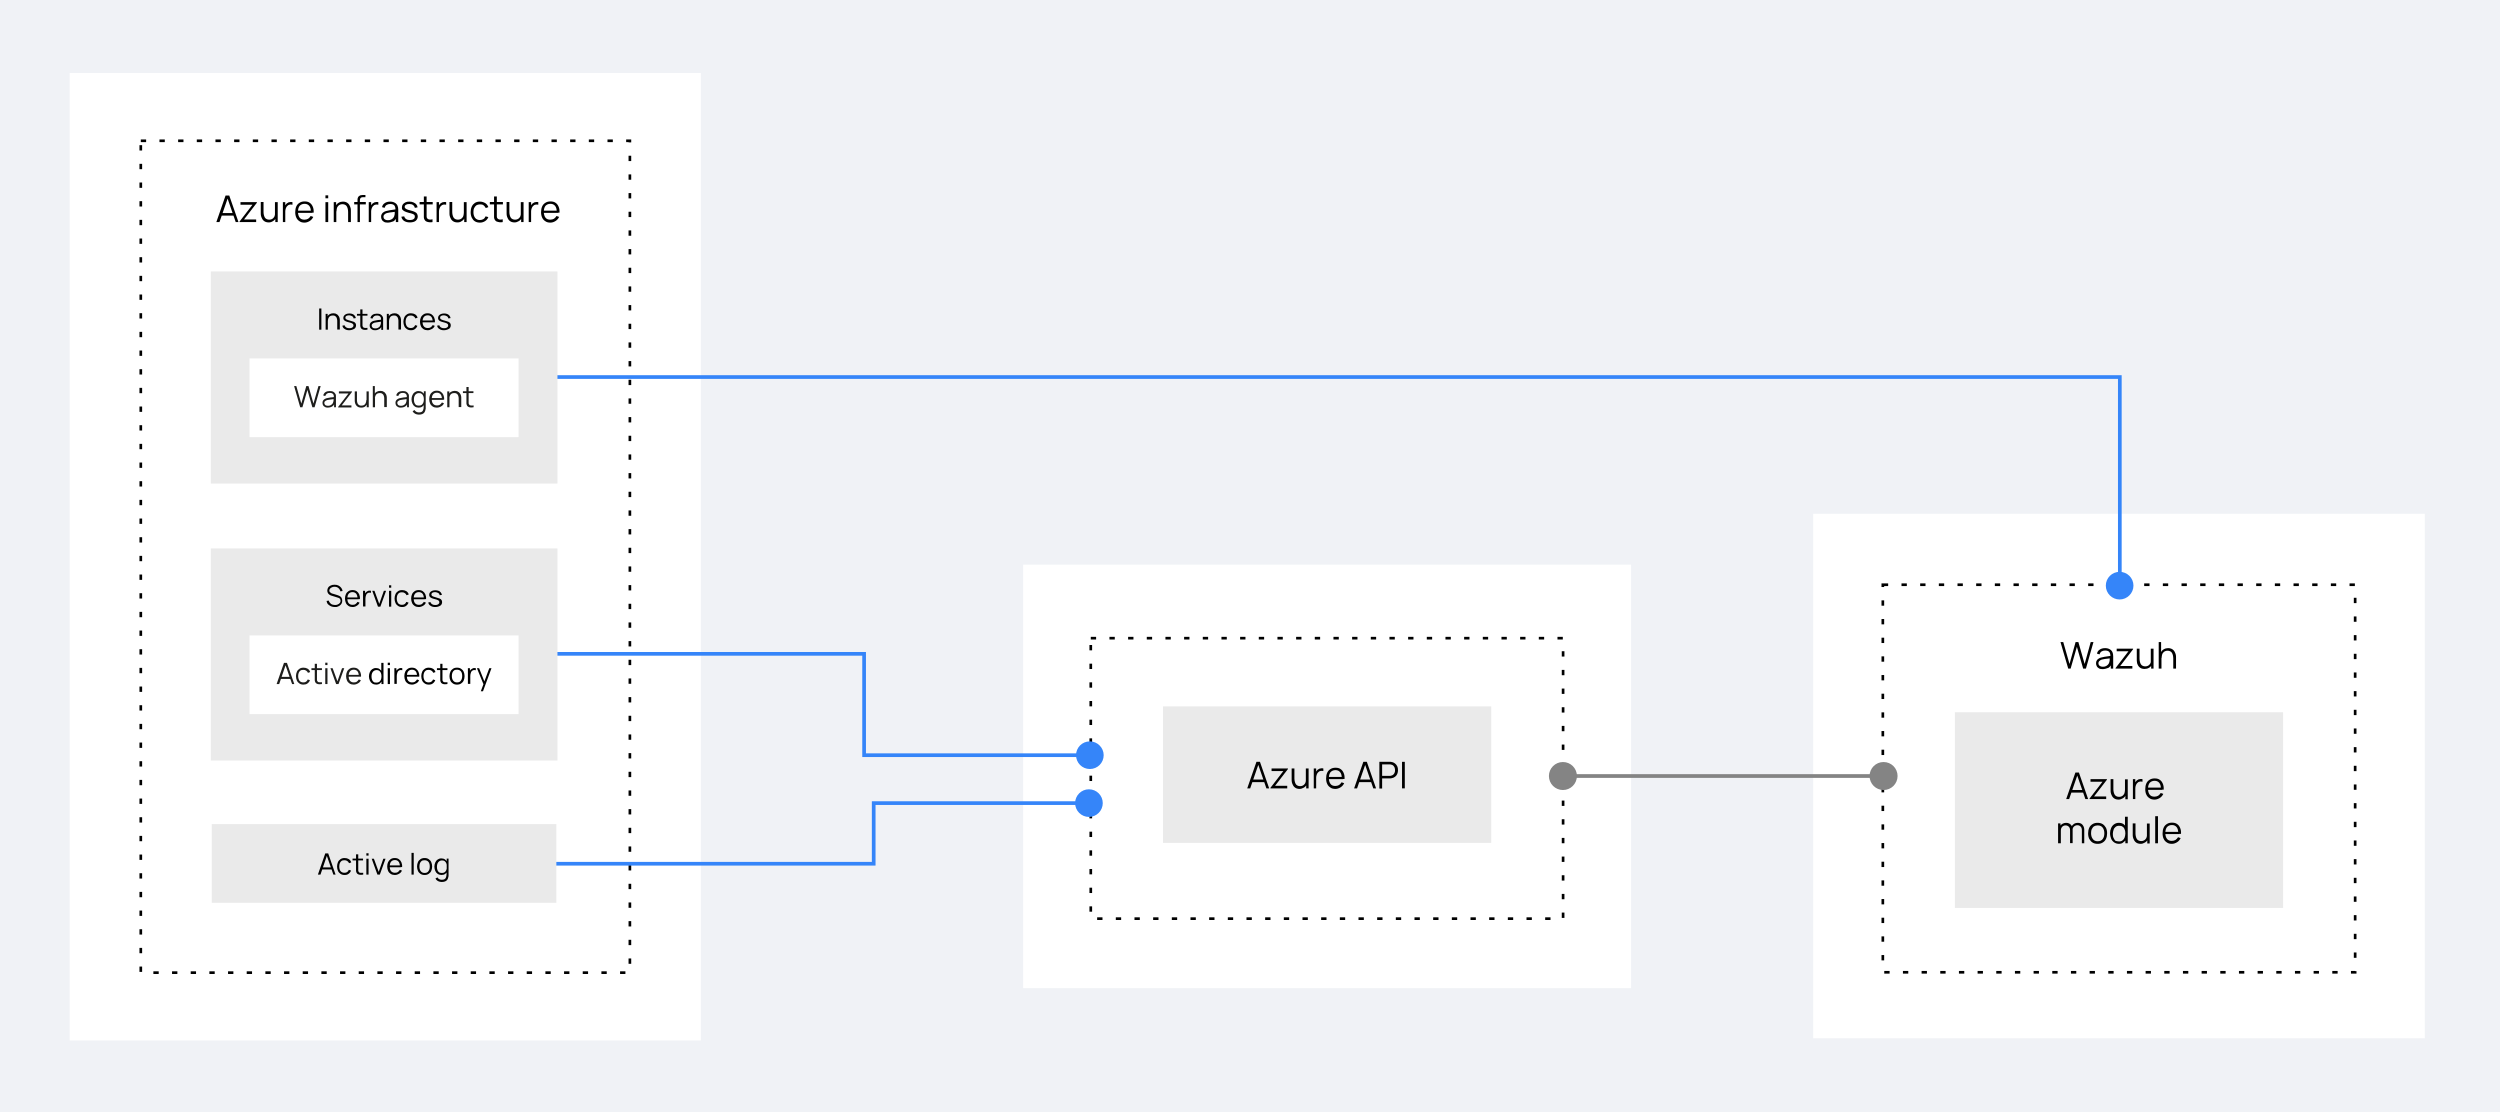 <?xml version="1.0" encoding="utf-8"?>
<!-- Generator: Adobe Illustrator 25.3.1, SVG Export Plug-In . SVG Version: 6.00 Build 0)  -->
<svg version="1.1" xmlns="http://www.w3.org/2000/svg" xmlns:xlink="http://www.w3.org/1999/xlink" x="0px" y="0px"
	 width="1356.6px" height="603.6px" viewBox="0 0 1356.6 603.6" style="enable-background:new 0 0 1356.6 603.6;"
	 xml:space="preserve">
<style type="text/css">
	.st0{fill:#F0F2F6;}
	.st1{fill:#FFFFFF;}
	.st2{fill:#EAEAEA;}
	.st3{fill:none;stroke:#000000;stroke-width:1.448;stroke-miterlimit:10;stroke-dasharray:2.894,7.236;}
	.st4{fill:none;stroke:#3585F9;stroke-width:2;stroke-miterlimit:10;}
	.st5{fill:#3585F9;}
	.st6{fill:none;stroke:#848484;stroke-width:2.024;stroke-miterlimit:10;}
	.st7{fill:#848484;}
	.st8{fill:#1D1D1B;}
</style>
<g id="fondo">
	<rect id="rect419_1_" x="-105" y="-77.1" class="st0" width="1573.2" height="732.5">
	</rect>
</g>
<g id="svg472" inkscape:export-xdpi="72" inkscape:export-ydpi="72" xmlns:cc="http://creativecommons.org/ns#" xmlns:dc="http://purl.org/dc/elements/1.1/" xmlns:inkscape="http://www.inkscape.org/namespaces/inkscape" xmlns:rdf="http://www.w3.org/1999/02/22-rdf-syntax-ns#" xmlns:sodipodi="http://sodipodi.sourceforge.net/DTD/sodipodi-0.dtd" xmlns:svg="http://www.w3.org/2000/svg">
	<rect x="983.9" y="278.8" class="st1" width="331.9" height="284.6"/>
	<rect x="1060.8" y="386.5" class="st2" width="178.1" height="106.2"/>
	<path class="st3" d="M1021.7,317.3H1278v210.3h-256.3V317.3z"/>
	<g>
		<path d="M1122.3,362.8l-4.2-14.4h1.5l3.4,11.9l3.3-11.9l1.5,0l3.4,11.9l3.3-11.9h1.5l-4.1,14.4h-1.5l-3.4-11.8l-3.4,11.8H1122.3z"
			/>
		<path d="M1141,363.1c-0.8,0-1.5-0.1-2-0.4c-0.5-0.3-1-0.7-1.2-1.2c-0.3-0.5-0.4-1-0.4-1.6c0-0.6,0.1-1.1,0.4-1.5
			c0.2-0.4,0.6-0.8,1-1c0.4-0.3,0.9-0.5,1.4-0.6c0.5-0.1,1.2-0.3,1.8-0.4c0.7-0.1,1.3-0.2,2-0.3s1.2-0.2,1.7-0.2l-0.5,0.3
			c0-1.1-0.2-1.9-0.6-2.4c-0.4-0.5-1.2-0.8-2.3-0.8c-0.7,0-1.4,0.2-1.9,0.5c-0.5,0.3-0.9,0.9-1.1,1.6l-1.4-0.4
			c0.2-1,0.7-1.7,1.5-2.2c0.7-0.5,1.7-0.8,2.9-0.8c1,0,1.8,0.2,2.5,0.6s1.2,0.9,1.5,1.6c0.1,0.3,0.2,0.7,0.3,1
			c0,0.4,0.1,0.8,0.1,1.2v6.7h-1.3v-2.7l0.4,0.2c-0.4,0.9-0.9,1.6-1.7,2.1C1143,362.8,1142,363.1,1141,363.1z M1141.1,361.8
			c0.7,0,1.3-0.1,1.8-0.4s0.9-0.6,1.2-1c0.3-0.4,0.5-0.9,0.6-1.5c0.1-0.3,0.1-0.7,0.1-1.1c0-0.4,0-0.7,0-0.9l0.6,0.3
			c-0.5,0.1-1,0.1-1.6,0.2c-0.6,0.1-1.2,0.1-1.7,0.2s-1.1,0.2-1.5,0.3c-0.3,0.1-0.6,0.2-0.9,0.4c-0.3,0.2-0.5,0.4-0.7,0.6
			c-0.2,0.3-0.3,0.6-0.3,1c0,0.3,0.1,0.6,0.2,0.9c0.2,0.3,0.4,0.5,0.8,0.7C1140.1,361.7,1140.6,361.8,1141.1,361.8z"/>
		<path d="M1148,362.8v-0.3l7-9.1h-6.4V352h8.9v0.3l-7,9.1h6.6v1.4H1148z"/>
		<path d="M1163.7,363c-0.6,0-1.2-0.1-1.7-0.3c-0.5-0.2-0.9-0.5-1.2-0.8c-0.3-0.3-0.6-0.7-0.8-1.2c-0.2-0.4-0.4-0.9-0.4-1.4
			c-0.1-0.5-0.1-1-0.1-1.5V352h1.5v5.5c0,0.6,0.1,1.1,0.2,1.6c0.1,0.5,0.3,0.9,0.5,1.3s0.6,0.7,1,0.9c0.4,0.2,0.9,0.3,1.4,0.3
			c0.5,0,1-0.1,1.4-0.3c0.4-0.2,0.7-0.4,1-0.8c0.3-0.3,0.5-0.7,0.6-1.2c0.1-0.5,0.2-1,0.2-1.6l1,0.2c0,1.1-0.2,2-0.6,2.8
			c-0.4,0.8-0.9,1.3-1.6,1.7S1164.6,363,1163.7,363z M1167.3,362.8v-2.7h-0.2V352h1.5v10.8H1167.3z"/>
		<path d="M1171.4,362.8v-14.4h1.3v8.1h0.2v6.3H1171.4z M1179.3,362.8v-5.5c0-0.6-0.1-1.2-0.2-1.7s-0.3-0.9-0.5-1.3s-0.6-0.7-1-0.9
			s-0.9-0.3-1.4-0.3c-0.5,0-1,0.1-1.4,0.3c-0.4,0.2-0.7,0.4-1,0.8c-0.3,0.3-0.5,0.7-0.6,1.2c-0.1,0.5-0.2,1-0.2,1.6l-1-0.2
			c0-1.1,0.2-2,0.6-2.8s0.9-1.3,1.6-1.7c0.7-0.4,1.5-0.6,2.3-0.6c0.6,0,1.2,0.1,1.7,0.3c0.5,0.2,0.9,0.5,1.2,0.8s0.6,0.7,0.8,1.2
			c0.2,0.4,0.4,0.9,0.5,1.4c0.1,0.5,0.1,1,0.1,1.5v5.9H1179.3z"/>
	</g>
	<polygon class="st1" points="37.8,564.6 37.8,39.6 380.3,39.6 380.3,564.6 380.3,564.6 	"/>
	<g>
		<g>
			<path d="M1121.2,433.6l5-14.4h1.9l5,14.4h-1.5l-4.7-13.6h0.6l-4.7,13.6H1121.2z M1123.4,430.1v-1.4h7.4v1.4H1123.4z"/>
			<path d="M1133.9,433.6v-0.3l7-9.1h-6.5v-1.4h8.9v0.3l-7,9.1h6.6v1.4H1133.9z"/>
			<path d="M1149.6,433.9c-0.6,0-1.2-0.1-1.7-0.3c-0.5-0.2-0.9-0.5-1.2-0.8c-0.3-0.3-0.6-0.7-0.8-1.2c-0.2-0.4-0.4-0.9-0.5-1.4
				c-0.1-0.5-0.1-1-0.1-1.5v-5.9h1.5v5.5c0,0.6,0.1,1.1,0.2,1.6c0.1,0.5,0.3,0.9,0.5,1.3s0.6,0.7,1,0.9s0.9,0.3,1.4,0.3
				c0.5,0,1-0.1,1.4-0.3c0.4-0.2,0.7-0.4,1-0.8c0.3-0.3,0.5-0.7,0.6-1.2c0.1-0.5,0.2-1,0.2-1.6l1,0.2c0,1.1-0.2,2-0.6,2.8
				s-0.9,1.3-1.6,1.7S1150.5,433.9,1149.6,433.9z M1153.3,433.6V431h-0.2v-8.1h1.5v10.8H1153.3z"/>
			<path d="M1157.4,433.6v-10.8h1.3v2.6l-0.3-0.3c0.1-0.3,0.3-0.6,0.5-0.9s0.4-0.5,0.6-0.7c0.3-0.2,0.6-0.4,1-0.6
				c0.4-0.1,0.8-0.2,1.1-0.2s0.7,0,1,0.1v1.4c-0.4-0.1-0.8-0.1-1.3-0.1c-0.5,0.1-0.9,0.2-1.3,0.6c-0.4,0.3-0.6,0.6-0.8,1
				c-0.2,0.4-0.3,0.8-0.4,1.2c-0.1,0.4-0.1,0.9-0.1,1.3v5.4H1157.4z"/>
			<path d="M1169.2,433.9c-1.1,0-2-0.2-2.7-0.7c-0.8-0.5-1.4-1.1-1.8-2c-0.4-0.8-0.6-1.8-0.6-3c0-1.2,0.2-2.2,0.6-3.1
				c0.4-0.9,1-1.5,1.8-2s1.7-0.7,2.7-0.7c1.1,0,2,0.2,2.7,0.7c0.8,0.5,1.3,1.2,1.7,2.1c0.4,0.9,0.6,2,0.5,3.3h-1.5v-0.5
				c0-1.4-0.3-2.5-0.9-3.2c-0.6-0.7-1.4-1.1-2.5-1.1c-1.2,0-2,0.4-2.7,1.1c-0.6,0.8-0.9,1.8-0.9,3.2c0,1.4,0.3,2.4,0.9,3.2
				c0.6,0.8,1.5,1.1,2.6,1.1c0.8,0,1.4-0.2,2-0.5c0.6-0.4,1-0.9,1.4-1.5l1.4,0.5c-0.4,0.9-1.1,1.7-1.9,2.2
				S1170.2,433.9,1169.2,433.9z M1165,428.6v-1.2h8.2v1.2H1165z"/>
			<path d="M1116.8,457.6v-10.8h1.3v2.7h0.2v8.1H1116.8z M1123.3,457.6l0-7c0-0.9-0.2-1.5-0.7-2c-0.5-0.5-1.1-0.7-1.8-0.7
				c-0.7,0-1.4,0.3-1.8,0.8c-0.5,0.5-0.7,1.2-0.7,2l-0.9-0.5c0-0.7,0.2-1.3,0.5-1.9c0.3-0.6,0.8-1,1.3-1.3c0.6-0.3,1.2-0.5,1.9-0.5
				c0.7,0,1.3,0.1,1.8,0.4c0.5,0.3,1,0.7,1.3,1.3s0.5,1.2,0.5,2l0,7.3H1123.3z M1129.7,457.6l0-7.1c0-0.8-0.2-1.5-0.7-2
				c-0.5-0.5-1.1-0.7-1.8-0.7c-0.4,0-0.8,0.1-1.2,0.3c-0.4,0.2-0.7,0.5-1,0.9c-0.2,0.4-0.4,1-0.4,1.6l-0.9-0.2c0-0.8,0.1-1.4,0.5-2
				c0.3-0.6,0.8-1,1.3-1.4c0.6-0.3,1.2-0.5,1.9-0.5c1.1,0,2,0.3,2.6,1s1,1.6,1,2.7l0,7.4H1129.7z"/>
			<path d="M1138.3,457.9c-1.1,0-2-0.2-2.8-0.7c-0.8-0.5-1.3-1.2-1.8-2c-0.4-0.9-0.6-1.8-0.6-3c0-1.1,0.2-2.1,0.6-3
				c0.4-0.9,1-1.5,1.8-2c0.8-0.5,1.7-0.7,2.7-0.7c1.1,0,2,0.2,2.8,0.7s1.3,1.2,1.8,2c0.4,0.9,0.6,1.8,0.6,3c0,1.1-0.2,2.1-0.6,3
				c-0.4,0.9-1,1.5-1.8,2S1139.4,457.9,1138.3,457.9z M1138.3,456.5c1.2,0,2.1-0.4,2.7-1.2c0.6-0.8,0.9-1.8,0.9-3.1
				c0-1.3-0.3-2.3-0.9-3.1s-1.5-1.2-2.7-1.2c-0.8,0-1.5,0.2-2,0.5s-0.9,0.9-1.2,1.5c-0.3,0.6-0.4,1.4-0.4,2.2c0,1.3,0.3,2.3,0.9,3.1
				C1136.2,456.1,1137.1,456.5,1138.3,456.5z"/>
			<path d="M1149.8,457.9c-1,0-1.9-0.3-2.6-0.8c-0.7-0.5-1.3-1.2-1.6-2s-0.6-1.8-0.6-2.9c0-1.1,0.2-2,0.6-2.9c0.4-0.9,0.9-1.5,1.6-2
				c0.7-0.5,1.6-0.8,2.5-0.8c1,0,1.9,0.2,2.6,0.7c0.7,0.5,1.2,1.2,1.6,2s0.5,1.8,0.5,2.9c0,1.1-0.2,2-0.5,2.9s-0.9,1.5-1.6,2
				C1151.6,457.7,1150.8,457.9,1149.8,457.9z M1149.9,456.6c0.8,0,1.4-0.2,1.9-0.6s0.9-0.9,1.1-1.5c0.2-0.7,0.4-1.4,0.4-2.2
				c0-0.8-0.1-1.6-0.4-2.2c-0.2-0.7-0.6-1.2-1.1-1.5c-0.5-0.4-1.1-0.5-1.9-0.5c-0.8,0-1.4,0.2-1.9,0.6c-0.5,0.4-0.9,0.9-1.1,1.6
				c-0.2,0.7-0.4,1.4-0.4,2.2c0,0.8,0.1,1.6,0.4,2.2s0.6,1.2,1.1,1.6C1148.6,456.4,1149.2,456.6,1149.9,456.6z M1153.3,457.6v-8.1
				h-0.2v-6.3h1.5v14.4H1153.3z"/>
			<path d="M1161.6,457.9c-0.6,0-1.2-0.1-1.7-0.3c-0.5-0.2-0.9-0.5-1.2-0.8c-0.3-0.3-0.6-0.7-0.8-1.2c-0.2-0.4-0.4-0.9-0.5-1.4
				c-0.1-0.5-0.1-1-0.1-1.5v-5.9h1.5v5.5c0,0.6,0.1,1.1,0.2,1.6c0.1,0.5,0.3,0.9,0.5,1.3s0.6,0.7,1,0.9s0.9,0.3,1.4,0.3
				c0.5,0,1-0.1,1.4-0.3c0.4-0.2,0.7-0.4,1-0.8c0.3-0.3,0.5-0.7,0.6-1.2c0.1-0.5,0.2-1,0.2-1.6l1,0.2c0,1.1-0.2,2-0.6,2.8
				s-0.9,1.3-1.6,1.7S1162.5,457.9,1161.6,457.9z M1165.2,457.6V455h-0.2v-8.1h1.5v10.8H1165.2z"/>
			<path d="M1169.5,457.6v-14.7h1.5v14.7H1169.5z"/>
			<path d="M1178.6,457.9c-1.1,0-2-0.2-2.7-0.7c-0.8-0.5-1.4-1.1-1.8-2c-0.4-0.8-0.6-1.8-0.6-3c0-1.2,0.2-2.2,0.6-3.1
				c0.4-0.9,1-1.5,1.8-2s1.7-0.7,2.7-0.7c1.1,0,2,0.2,2.7,0.7c0.8,0.5,1.3,1.2,1.7,2.1c0.4,0.9,0.6,2,0.5,3.3h-1.5v-0.5
				c0-1.4-0.3-2.5-0.9-3.2c-0.6-0.7-1.4-1.1-2.5-1.1c-1.2,0-2,0.4-2.7,1.1c-0.6,0.8-0.9,1.8-0.9,3.2c0,1.4,0.3,2.4,0.9,3.2
				c0.6,0.8,1.5,1.1,2.6,1.1c0.8,0,1.4-0.2,2-0.5c0.6-0.4,1-0.9,1.4-1.5l1.4,0.5c-0.4,0.9-1.1,1.7-1.9,2.2
				S1179.6,457.9,1178.6,457.9z M1174.4,452.6v-1.2h8.2v1.2H1174.4z"/>
		</g>
	</g>
	
		<sodipodi:namedview  bordercolor="#666666" borderopacity="1" gridtolerance="10" guidetolerance="10" id="namedview474" inkscape:current-layer="svg472" inkscape:cx="303.89333" inkscape:cy="224.47717" inkscape:document-rotation="0" inkscape:pageopacity="0" inkscape:pageshadow="2" inkscape:window-height="1056" inkscape:window-maximized="1" inkscape:window-width="1920" inkscape:window-x="1920" inkscape:window-y="0" inkscape:zoom="1.667127" objecttolerance="10" pagecolor="#ffffff" showgrid="false">
		</sodipodi:namedview>
	<rect x="555.2" y="306.4" class="st1" width="329.9" height="229.8"/>
	<rect x="631.1" y="383.3" class="st2" width="178.1" height="74.1"/>
	<g>
		<g>
			<path d="M676.8,427.8l5-14.4h1.9l5,14.4h-1.5l-4.7-13.6h0.6l-4.7,13.6H676.8z M679,424.3V423h7.4v1.4H679z"/>
			<path d="M689.4,427.8v-0.3l7-9.1H690V417h8.9v0.3l-7,9.1h6.6v1.4H689.4z"/>
			<path d="M705.2,428.1c-0.6,0-1.2-0.1-1.7-0.3c-0.5-0.2-0.9-0.5-1.2-0.8c-0.3-0.3-0.6-0.7-0.8-1.2c-0.2-0.4-0.4-0.9-0.5-1.4
				c-0.1-0.5-0.1-1-0.1-1.5V417h1.5v5.5c0,0.6,0.1,1.1,0.2,1.6c0.1,0.5,0.3,0.9,0.5,1.3s0.6,0.7,1,0.9s0.9,0.3,1.4,0.3
				c0.5,0,1-0.1,1.4-0.3c0.4-0.2,0.7-0.4,1-0.8c0.3-0.3,0.5-0.7,0.6-1.2c0.1-0.5,0.2-1,0.2-1.6l1,0.2c0,1.1-0.2,2-0.6,2.8
				s-0.9,1.3-1.6,1.7S706,428.1,705.2,428.1z M708.8,427.8v-2.7h-0.2V417h1.5v10.8H708.8z"/>
			<path d="M712.9,427.8V417h1.3v2.6l-0.3-0.3c0.1-0.3,0.3-0.6,0.5-0.9s0.4-0.5,0.6-0.7c0.3-0.2,0.6-0.4,1-0.6
				c0.4-0.1,0.8-0.2,1.1-0.2s0.7,0,1,0.1v1.4c-0.4-0.1-0.8-0.1-1.3-0.1c-0.5,0.1-0.9,0.2-1.3,0.6c-0.4,0.3-0.6,0.6-0.8,1
				c-0.2,0.4-0.3,0.8-0.4,1.2c-0.1,0.4-0.1,0.9-0.1,1.3v5.4H712.9z"/>
			<path d="M724.7,428.1c-1.1,0-2-0.2-2.7-0.7c-0.8-0.5-1.4-1.1-1.8-2c-0.4-0.8-0.6-1.8-0.6-3c0-1.2,0.2-2.2,0.6-3.1
				c0.4-0.9,1-1.5,1.8-2s1.7-0.7,2.7-0.7c1.1,0,2,0.2,2.7,0.7c0.8,0.5,1.3,1.2,1.7,2.1c0.4,0.9,0.6,2,0.5,3.3h-1.5v-0.5
				c0-1.4-0.3-2.5-0.9-3.2c-0.6-0.7-1.4-1.1-2.5-1.1c-1.2,0-2,0.4-2.7,1.1c-0.6,0.8-0.9,1.8-0.9,3.2c0,1.4,0.3,2.4,0.9,3.2
				c0.6,0.8,1.5,1.1,2.6,1.1c0.8,0,1.4-0.2,2-0.5c0.6-0.4,1-0.9,1.4-1.5l1.4,0.5c-0.4,0.9-1.1,1.7-1.9,2.2S725.7,428.1,724.7,428.1z
				 M720.6,422.8v-1.2h8.2v1.2H720.6z"/>
			<path d="M734.8,427.8l5-14.4h1.9l5,14.4h-1.5l-4.7-13.6h0.6l-4.7,13.6H734.8z M737,424.3V423h7.4v1.4H737z"/>
			<path d="M748.5,427.8v-14.4h5.6c0.1,0,0.3,0,0.5,0c0.2,0,0.4,0,0.5,0.1c0.8,0.1,1.4,0.4,1.9,0.8c0.5,0.4,0.9,0.9,1.2,1.5
				c0.3,0.6,0.4,1.3,0.4,2.1c0,0.7-0.1,1.4-0.4,2.1s-0.7,1.1-1.2,1.5s-1.2,0.7-1.9,0.8c-0.2,0-0.4,0-0.5,0.1c-0.2,0-0.3,0-0.5,0H750
				v5.5H748.5z M750,421h4c0.1,0,0.3,0,0.4,0c0.2,0,0.3,0,0.5-0.1c0.5-0.1,0.9-0.3,1.2-0.6c0.3-0.3,0.6-0.7,0.7-1.1
				c0.2-0.4,0.2-0.8,0.2-1.3c0-0.4-0.1-0.9-0.2-1.3c-0.2-0.4-0.4-0.8-0.7-1.1c-0.3-0.3-0.7-0.5-1.2-0.6c-0.2,0-0.3-0.1-0.5-0.1
				c-0.2,0-0.3,0-0.4,0h-4V421z"/>
			<path d="M760.8,427.8v-14.4h1.5v14.4H760.8z"/>
		</g>
	</g>
	<path class="st3" d="M591.9,346.3h256.3v152.2H591.9V346.3z"/>
	<g>
		<path d="M117.4,120.5l5-14.4h2l5,14.4h-1.5l-4.7-13.6h0.6l-4.7,13.6H117.4z M119.6,117v-1.4h7.4v1.4H119.6z"/>
		<path d="M130,120.5v-0.3l7-9.1h-6.5v-1.4h8.9v0.3l-7,9.1h6.6v1.4H130z"/>
		<path d="M145.8,120.7c-0.6,0-1.2-0.1-1.7-0.3c-0.5-0.2-0.9-0.5-1.2-0.8c-0.3-0.3-0.6-0.7-0.8-1.2c-0.2-0.4-0.4-0.9-0.5-1.4
			c-0.1-0.5-0.1-1-0.1-1.5v-5.9h1.5v5.5c0,0.6,0.1,1.1,0.2,1.6c0.1,0.5,0.3,0.9,0.5,1.3s0.6,0.7,1,0.9c0.4,0.2,0.9,0.3,1.4,0.3
			c0.5,0,1-0.1,1.4-0.3c0.4-0.2,0.7-0.4,1-0.8c0.3-0.3,0.5-0.7,0.6-1.2s0.2-1,0.2-1.6l1,0.2c0,1.1-0.2,2-0.6,2.8s-0.9,1.3-1.6,1.7
			C147.4,120.5,146.6,120.7,145.8,120.7z M149.4,120.5v-2.7h-0.2v-8.1h1.5v10.8H149.4z"/>
		<path d="M153.5,120.5v-10.8h1.3v2.6l-0.3-0.3c0.1-0.3,0.3-0.6,0.5-0.9s0.4-0.5,0.6-0.7c0.3-0.2,0.6-0.4,1-0.6
			c0.4-0.1,0.8-0.2,1.1-0.2s0.7,0,1,0.1v1.4c-0.4-0.1-0.8-0.1-1.3-0.1c-0.5,0.1-0.9,0.2-1.3,0.6c-0.4,0.3-0.6,0.6-0.8,1
			c-0.2,0.4-0.3,0.8-0.4,1.2c-0.1,0.4-0.1,0.9-0.1,1.3v5.4H153.5z"/>
		<path d="M165.3,120.8c-1.1,0-2-0.2-2.7-0.7c-0.8-0.5-1.4-1.1-1.8-2s-0.6-1.8-0.6-3c0-1.2,0.2-2.2,0.6-3.1c0.4-0.9,1-1.5,1.8-2
			c0.8-0.5,1.7-0.7,2.7-0.7c1.1,0,2,0.2,2.7,0.7c0.8,0.5,1.3,1.2,1.7,2.1c0.4,0.9,0.6,2,0.5,3.3h-1.5v-0.5c0-1.4-0.3-2.5-0.9-3.2
			c-0.6-0.7-1.4-1.1-2.5-1.1c-1.2,0-2,0.4-2.7,1.1c-0.6,0.8-0.9,1.8-0.9,3.2c0,1.4,0.3,2.4,0.9,3.2c0.6,0.8,1.5,1.1,2.6,1.1
			c0.8,0,1.4-0.2,2-0.5c0.6-0.4,1-0.9,1.4-1.5l1.4,0.5c-0.4,0.9-1.1,1.7-1.9,2.2S166.3,120.8,165.3,120.8z M161.2,115.5v-1.2h8.2
			v1.2H161.2z"/>
		<path d="M176.6,107.6V106h1.5v1.6H176.6z M176.6,120.5v-10.8h1.5v10.8H176.6z"/>
		<path d="M181.1,120.5v-10.8h1.3v2.7h0.1v8.1H181.1z M188.9,120.5v-5.5c0-0.6-0.1-1.2-0.2-1.7s-0.3-0.9-0.5-1.3s-0.6-0.7-1-0.9
			c-0.4-0.2-0.9-0.3-1.4-0.3c-0.5,0-1,0.1-1.4,0.3c-0.4,0.2-0.7,0.4-1,0.8c-0.3,0.3-0.5,0.7-0.6,1.2c-0.1,0.5-0.2,1-0.2,1.6l-1-0.2
			c0-1.1,0.2-2,0.6-2.8s0.9-1.3,1.6-1.7c0.7-0.4,1.5-0.6,2.3-0.6c0.6,0,1.2,0.1,1.7,0.3s0.9,0.5,1.2,0.8c0.3,0.3,0.6,0.7,0.8,1.2
			c0.2,0.4,0.4,0.9,0.5,1.4c0.1,0.5,0.1,1,0.1,1.5v5.9H188.9z"/>
		<path d="M192.2,110.9v-1.3h6.3v1.3H192.2z M194,120.5v-11.6c0-0.3,0-0.6,0-0.8c0-0.3,0.1-0.5,0.2-0.8s0.2-0.5,0.4-0.7
			c0.2-0.2,0.5-0.4,0.7-0.5s0.5-0.2,0.8-0.2c0.3,0,0.6-0.1,0.8-0.1h1.4v1.2h-1.3c-0.6,0-1,0.1-1.3,0.4c-0.3,0.3-0.4,0.7-0.4,1.3
			v11.8H194z"/>
		<path d="M200.1,120.5v-10.8h1.3v2.6l-0.3-0.3c0.1-0.3,0.3-0.6,0.5-0.9c0.2-0.3,0.4-0.5,0.6-0.7c0.3-0.2,0.6-0.4,1-0.6
			c0.4-0.1,0.8-0.2,1.1-0.2s0.7,0,1,0.1v1.4c-0.4-0.1-0.8-0.1-1.3-0.1c-0.5,0.1-0.9,0.2-1.3,0.6c-0.4,0.3-0.6,0.6-0.8,1
			c-0.2,0.4-0.3,0.8-0.4,1.2c-0.1,0.4-0.1,0.9-0.1,1.3v5.4H200.1z"/>
		<path d="M210.4,120.8c-0.8,0-1.5-0.1-2-0.4c-0.5-0.3-1-0.7-1.2-1.2c-0.3-0.5-0.4-1-0.4-1.6c0-0.6,0.1-1.1,0.4-1.5
			c0.2-0.4,0.6-0.8,1-1c0.4-0.3,0.9-0.5,1.4-0.6c0.5-0.1,1.2-0.3,1.8-0.4c0.7-0.1,1.3-0.2,2-0.3s1.2-0.2,1.7-0.2l-0.5,0.3
			c0-1.1-0.2-1.9-0.6-2.4c-0.4-0.5-1.2-0.8-2.3-0.8c-0.7,0-1.4,0.2-1.9,0.5c-0.5,0.3-0.9,0.9-1.1,1.6l-1.4-0.4
			c0.2-1,0.7-1.7,1.5-2.2c0.7-0.5,1.7-0.8,2.9-0.8c1,0,1.8,0.2,2.5,0.6c0.7,0.4,1.2,0.9,1.5,1.6c0.1,0.3,0.2,0.7,0.3,1
			c0,0.4,0.1,0.8,0.1,1.2v6.7h-1.3v-2.7l0.4,0.2c-0.4,0.9-0.9,1.6-1.7,2.1C212.4,120.5,211.4,120.8,210.4,120.8z M210.5,119.5
			c0.7,0,1.3-0.1,1.8-0.4c0.5-0.2,0.9-0.6,1.2-1s0.5-0.9,0.6-1.5c0.1-0.3,0.1-0.7,0.1-1.1c0-0.4,0-0.7,0-0.9l0.6,0.3
			c-0.5,0.1-1,0.1-1.6,0.2c-0.6,0.1-1.2,0.1-1.7,0.2s-1.1,0.2-1.5,0.3c-0.3,0.1-0.6,0.2-0.9,0.4c-0.3,0.2-0.5,0.4-0.7,0.6
			c-0.2,0.3-0.3,0.6-0.3,1c0,0.3,0.1,0.6,0.2,0.9c0.2,0.3,0.4,0.5,0.8,0.7C209.5,119.4,209.9,119.5,210.5,119.5z"/>
		<path d="M222.4,120.7c-1.3,0-2.3-0.3-3.1-0.8c-0.8-0.5-1.3-1.3-1.5-2.3l1.5-0.2c0.2,0.6,0.5,1.1,1.1,1.5c0.6,0.4,1.3,0.5,2.1,0.5
			c0.8,0,1.5-0.2,1.9-0.5c0.5-0.3,0.7-0.8,0.7-1.4c0-0.3-0.1-0.6-0.2-0.8c-0.1-0.2-0.5-0.4-0.9-0.6c-0.5-0.2-1.1-0.4-2.1-0.6
			c-1-0.3-1.7-0.5-2.3-0.8c-0.6-0.3-0.9-0.6-1.2-0.9s-0.3-0.8-0.3-1.3c0-0.6,0.2-1.2,0.5-1.6s0.8-0.8,1.4-1.1
			c0.6-0.3,1.3-0.4,2.1-0.4s1.5,0.1,2.2,0.4c0.6,0.3,1.2,0.6,1.6,1.1c0.4,0.5,0.6,1,0.7,1.6l-1.5,0.3c-0.1-0.6-0.4-1.1-0.9-1.5
			s-1.2-0.6-2-0.6c-0.8,0-1.4,0.1-1.9,0.4c-0.5,0.3-0.7,0.7-0.7,1.2c0,0.3,0.1,0.5,0.3,0.7c0.2,0.2,0.5,0.4,0.9,0.6
			c0.5,0.2,1.1,0.4,2,0.6c1,0.3,1.8,0.5,2.3,0.8c0.6,0.3,1,0.6,1.2,1c0.2,0.4,0.4,0.9,0.4,1.4c0,1-0.4,1.8-1.1,2.4
			S223.7,120.7,222.4,120.7z"/>
		<path d="M227.7,110.9v-1.3h7.1v1.3H227.7z M234.8,120.5c-0.6,0.1-1.2,0.2-1.8,0.1c-0.6,0-1.1-0.2-1.6-0.4
			c-0.5-0.2-0.8-0.6-1.1-1.1c-0.2-0.4-0.3-0.8-0.3-1.2c0-0.4,0-0.9,0-1.4v-9.9h1.5v9.8c0,0.5,0,0.8,0,1.1c0,0.3,0.1,0.6,0.2,0.8
			c0.2,0.4,0.6,0.7,1.1,0.8c0.5,0.1,1.2,0.1,1.9-0.1V120.5z"/>
		<path d="M236.9,120.5v-10.8h1.3v2.6l-0.3-0.3c0.1-0.3,0.3-0.6,0.5-0.9s0.4-0.5,0.6-0.7c0.3-0.2,0.6-0.4,1-0.6
			c0.4-0.1,0.8-0.2,1.1-0.2s0.7,0,1,0.1v1.4c-0.4-0.1-0.8-0.1-1.3-0.1c-0.5,0.1-0.9,0.2-1.3,0.6c-0.4,0.3-0.6,0.6-0.8,1
			c-0.2,0.4-0.3,0.8-0.4,1.2c-0.1,0.4-0.1,0.9-0.1,1.3v5.4H236.9z"/>
		<path d="M248.2,120.7c-0.6,0-1.2-0.1-1.7-0.3c-0.5-0.2-0.9-0.5-1.2-0.8c-0.3-0.3-0.6-0.7-0.8-1.2c-0.2-0.4-0.4-0.9-0.5-1.4
			c-0.1-0.5-0.1-1-0.1-1.5v-5.9h1.5v5.5c0,0.6,0.1,1.1,0.2,1.6c0.1,0.5,0.3,0.9,0.5,1.3s0.6,0.7,1,0.9c0.4,0.2,0.9,0.3,1.4,0.3
			c0.5,0,1-0.1,1.4-0.3c0.4-0.2,0.7-0.4,1-0.8c0.3-0.3,0.5-0.7,0.6-1.2s0.2-1,0.2-1.6l1,0.2c0,1.1-0.2,2-0.6,2.8s-0.9,1.3-1.6,1.7
			C249.9,120.5,249.1,120.7,248.2,120.7z M251.9,120.5v-2.7h-0.2v-8.1h1.5v10.8H251.9z"/>
		<path d="M260.5,120.8c-1.1,0-2-0.2-2.8-0.7c-0.8-0.5-1.3-1.2-1.7-2c-0.4-0.9-0.6-1.8-0.6-3c0-1.1,0.2-2.1,0.6-3
			c0.4-0.9,1-1.5,1.7-2c0.8-0.5,1.7-0.7,2.7-0.7c1.1,0,2,0.3,2.9,0.8c0.8,0.5,1.4,1.3,1.7,2.2l-1.4,0.5c-0.3-0.6-0.7-1.1-1.2-1.5
			c-0.5-0.4-1.2-0.5-1.9-0.5c-0.8,0-1.5,0.2-2,0.5c-0.5,0.4-0.9,0.9-1.2,1.5c-0.3,0.6-0.4,1.4-0.4,2.2c0,1.3,0.3,2.3,0.9,3.1
			c0.6,0.8,1.5,1.2,2.6,1.2c0.7,0,1.4-0.2,1.9-0.5c0.5-0.3,0.9-0.8,1.2-1.5l1.5,0.4c-0.4,1-1,1.7-1.8,2.2S261.5,120.8,260.5,120.8z"
			/>
		<path d="M265.8,110.9v-1.3h7.1v1.3H265.8z M272.9,120.5c-0.6,0.1-1.2,0.2-1.8,0.1s-1.1-0.2-1.6-0.4c-0.5-0.2-0.8-0.6-1.1-1.1
			c-0.2-0.4-0.3-0.8-0.3-1.2c0-0.4,0-0.9,0-1.4v-9.9h1.5v9.8c0,0.5,0,0.8,0,1.1s0.1,0.6,0.2,0.8c0.2,0.4,0.6,0.7,1.1,0.8
			c0.5,0.1,1.2,0.1,1.9-0.1V120.5z"/>
		<path d="M279.2,120.7c-0.6,0-1.2-0.1-1.7-0.3c-0.5-0.2-0.9-0.5-1.2-0.8c-0.3-0.3-0.6-0.7-0.8-1.2c-0.2-0.4-0.4-0.9-0.5-1.4
			c-0.1-0.5-0.1-1-0.1-1.5v-5.9h1.5v5.5c0,0.6,0.1,1.1,0.2,1.6c0.1,0.5,0.3,0.9,0.5,1.3s0.6,0.7,1,0.9s0.9,0.3,1.4,0.3
			c0.5,0,1-0.1,1.4-0.3c0.4-0.2,0.7-0.4,1-0.8c0.3-0.3,0.5-0.7,0.6-1.2c0.1-0.5,0.2-1,0.2-1.6l1,0.2c0,1.1-0.2,2-0.6,2.8
			c-0.4,0.8-0.9,1.3-1.6,1.7S280.1,120.7,279.2,120.7z M282.8,120.5v-2.7h-0.2v-8.1h1.5v10.8H282.8z"/>
		<path d="M286.9,120.5v-10.8h1.3v2.6l-0.3-0.3c0.1-0.3,0.3-0.6,0.5-0.9c0.2-0.3,0.4-0.5,0.6-0.7c0.3-0.2,0.6-0.4,1-0.6
			c0.4-0.1,0.8-0.2,1.1-0.2s0.7,0,1,0.1v1.4c-0.4-0.1-0.8-0.1-1.3-0.1c-0.5,0.1-0.9,0.2-1.3,0.6c-0.4,0.3-0.6,0.6-0.8,1
			c-0.2,0.4-0.3,0.8-0.4,1.2c-0.1,0.4-0.1,0.9-0.1,1.3v5.4H286.9z"/>
		<path d="M298.7,120.8c-1.1,0-2-0.2-2.7-0.7c-0.8-0.5-1.4-1.1-1.8-2s-0.6-1.8-0.6-3c0-1.2,0.2-2.2,0.6-3.1c0.4-0.9,1-1.5,1.8-2
			s1.7-0.7,2.7-0.7c1.1,0,2,0.2,2.7,0.7c0.8,0.5,1.3,1.2,1.7,2.1c0.4,0.9,0.6,2,0.5,3.3h-1.5v-0.5c0-1.4-0.3-2.5-0.9-3.2
			c-0.6-0.7-1.4-1.1-2.5-1.1c-1.2,0-2,0.4-2.7,1.1c-0.6,0.8-0.9,1.8-0.9,3.2c0,1.4,0.3,2.4,0.9,3.2s1.5,1.1,2.6,1.1
			c0.8,0,1.4-0.2,2-0.5c0.6-0.4,1-0.9,1.4-1.5l1.4,0.5c-0.4,0.9-1.1,1.7-1.9,2.2S299.8,120.8,298.7,120.8z M294.6,115.5v-1.2h8.2
			v1.2H294.6z"/>
	</g>
	<path class="st3" d="M76.4,76.4h265.4v451.4H76.4V76.4z"/>
	<g>
		<g>
			<polyline class="st4" points="296.1,354.8 468.9,354.8 468.9,409.8 591.7,409.8 			"/>
			<g>
				<path class="st5" d="M591.4,417.3c4.2,0,7.5-3.4,7.5-7.5s-3.4-7.5-7.5-7.5c-4.2,0-7.5,3.4-7.5,7.5S587.2,417.3,591.4,417.3z"/>
			</g>
		</g>
	</g>
	<g>
		<g>
			<line class="st6" x1="847.7" y1="421.1" x2="1022.5" y2="421.1"/>
			<g>
				<path class="st7" d="M848.1,428.7c-4.2,0-7.6-3.4-7.6-7.6s3.4-7.6,7.6-7.6c4.2,0,7.6,3.4,7.6,7.6S852.3,428.7,848.1,428.7z"/>
			</g>
			<g>
				<path class="st7" d="M1022.1,428.7c4.2,0,7.6-3.4,7.6-7.6s-3.4-7.6-7.6-7.6c-4.2,0-7.6,3.4-7.6,7.6S1017.9,428.7,1022.1,428.7z"
					/>
			</g>
		</g>
	</g>
	<g>
		<g>
			<polyline class="st4" points="295.6,468.7 474.1,468.7 474.1,435.8 591.2,435.8 			"/>
			<g>
				<circle class="st5" cx="590.9" cy="435.8" r="7.5"/>
			</g>
		</g>
	</g>
	<g>
		<g>
			<g id="line260_3_">
				<g>
					<polyline class="st4" points="296.1,204.6 1150.3,204.6 1150.3,318.2 					"/>
					<g>
						<path class="st5" d="M1142.7,317.8c0,4.2,3.4,7.5,7.5,7.5s7.5-3.4,7.5-7.5c0-4.2-3.4-7.5-7.5-7.5S1142.7,313.6,1142.7,317.8z"
							/>
					</g>
				</g>
			</g>
		</g>
	</g>
	<rect x="114.4" y="297.6" class="st2" width="188.1" height="115.1"/>
	<rect x="135.4" y="344.8" class="st1" width="146" height="42.7"/>
	<g>
		<path d="M181.8,329.4c-0.8,0-1.5-0.1-2.2-0.4c-0.6-0.3-1.2-0.7-1.6-1.1s-0.7-1.1-0.8-1.8l1.2-0.2c0.2,0.7,0.6,1.3,1.2,1.8
			c0.6,0.4,1.4,0.6,2.2,0.6c0.6,0,1.1-0.1,1.5-0.3s0.8-0.4,1.1-0.8c0.3-0.3,0.4-0.7,0.4-1.2c0-0.3-0.1-0.6-0.2-0.8
			c-0.1-0.2-0.2-0.4-0.4-0.5c-0.2-0.1-0.4-0.3-0.6-0.3s-0.4-0.2-0.6-0.2l-2.9-0.9c-0.4-0.1-0.7-0.2-1-0.4c-0.3-0.2-0.6-0.3-0.8-0.6
			c-0.2-0.2-0.4-0.5-0.5-0.8s-0.2-0.6-0.2-1c0-0.7,0.2-1.2,0.5-1.7c0.3-0.5,0.8-0.8,1.4-1.1c0.6-0.3,1.3-0.4,2-0.4
			c0.8,0,1.5,0.1,2.1,0.4c0.6,0.3,1.1,0.7,1.5,1.2c0.4,0.5,0.7,1.1,0.8,1.8l-1.2,0.2c-0.1-0.5-0.3-0.9-0.6-1.3
			c-0.3-0.4-0.7-0.7-1.1-0.9c-0.4-0.2-0.9-0.3-1.5-0.3c-0.5,0-1,0.1-1.4,0.3c-0.4,0.2-0.7,0.4-1,0.7c-0.2,0.3-0.4,0.6-0.4,1
			c0,0.4,0.1,0.7,0.3,0.9c0.2,0.2,0.5,0.4,0.8,0.6s0.6,0.2,0.9,0.3l2.3,0.7c0.2,0.1,0.5,0.2,0.8,0.3c0.3,0.1,0.6,0.3,0.9,0.5
			c0.3,0.2,0.6,0.5,0.7,0.9c0.2,0.4,0.3,0.8,0.3,1.4c0,0.5-0.1,1-0.3,1.4s-0.5,0.8-0.9,1.1s-0.8,0.5-1.3,0.7
			C182.9,329.4,182.4,329.4,181.8,329.4z"/>
		<path d="M191.3,329.4c-0.8,0-1.6-0.2-2.2-0.6c-0.6-0.4-1.1-0.9-1.4-1.6s-0.5-1.5-0.5-2.4c0-0.9,0.2-1.8,0.5-2.4
			c0.3-0.7,0.8-1.2,1.4-1.6c0.6-0.4,1.3-0.6,2.2-0.6c0.9,0,1.6,0.2,2.2,0.6c0.6,0.4,1.1,1,1.4,1.7c0.3,0.7,0.5,1.6,0.4,2.6H194v-0.4
			c0-1.1-0.3-2-0.7-2.5s-1.1-0.9-2-0.9c-0.9,0-1.6,0.3-2.1,0.9s-0.7,1.5-0.7,2.6c0,1.1,0.2,1.9,0.7,2.5s1.2,0.9,2.1,0.9
			c0.6,0,1.2-0.1,1.6-0.4s0.8-0.7,1.1-1.2l1.1,0.4c-0.3,0.8-0.8,1.3-1.5,1.7C192.9,329.2,192.1,329.4,191.3,329.4z M188,325.2v-1
			h6.6v1H188z"/>
		<path d="M197,329.2v-8.6h1.1v2.1l-0.2-0.3c0.1-0.3,0.2-0.5,0.4-0.7c0.2-0.2,0.3-0.4,0.5-0.5c0.2-0.2,0.5-0.3,0.8-0.5
			s0.6-0.2,0.9-0.2c0.3,0,0.6,0,0.8,0.1v1.1c-0.3-0.1-0.7-0.1-1-0.1c-0.4,0-0.7,0.2-1,0.4c-0.3,0.2-0.5,0.5-0.6,0.8
			c-0.1,0.3-0.2,0.6-0.3,1c0,0.3-0.1,0.7-0.1,1v4.3H197z"/>
		<path d="M205.1,329.2l-3.1-8.6h1.2l2.6,7.1l2.5-7.1h1.2l-3.1,8.6H205.1z"/>
		<path d="M211.1,318.9v-1.3h1.2v1.3H211.1z M211.1,329.2v-8.6h1.2v8.6H211.1z"/>
		<path d="M218.2,329.4c-0.9,0-1.6-0.2-2.2-0.6c-0.6-0.4-1.1-0.9-1.4-1.6c-0.3-0.7-0.5-1.5-0.5-2.4c0-0.9,0.2-1.7,0.5-2.4
			c0.3-0.7,0.8-1.2,1.4-1.6s1.3-0.6,2.2-0.6c0.9,0,1.6,0.2,2.3,0.6c0.6,0.4,1.1,1,1.3,1.8l-1.2,0.4c-0.2-0.5-0.5-0.9-1-1.2
			c-0.4-0.3-0.9-0.4-1.5-0.4c-0.6,0-1.2,0.1-1.6,0.4c-0.4,0.3-0.7,0.7-0.9,1.2c-0.2,0.5-0.3,1.1-0.3,1.8c0,1,0.3,1.9,0.7,2.5
			c0.5,0.6,1.2,0.9,2.1,0.9c0.6,0,1.1-0.1,1.5-0.4c0.4-0.3,0.7-0.7,0.9-1.2l1.2,0.4c-0.3,0.8-0.8,1.4-1.4,1.8
			C219.8,329.2,219.1,329.4,218.2,329.4z"/>
		<path d="M227.2,329.4c-0.8,0-1.6-0.2-2.2-0.6c-0.6-0.4-1.1-0.9-1.4-1.6s-0.5-1.5-0.5-2.4c0-0.9,0.2-1.8,0.5-2.4
			c0.3-0.7,0.8-1.2,1.4-1.6c0.6-0.4,1.3-0.6,2.2-0.6c0.9,0,1.6,0.2,2.2,0.6c0.6,0.4,1.1,1,1.4,1.7c0.3,0.7,0.5,1.6,0.4,2.6h-1.2
			v-0.4c0-1.1-0.3-2-0.7-2.5s-1.1-0.9-2-0.9c-0.9,0-1.6,0.3-2.1,0.9s-0.7,1.5-0.7,2.6c0,1.1,0.2,1.9,0.7,2.5s1.2,0.9,2.1,0.9
			c0.6,0,1.2-0.1,1.6-0.4s0.8-0.7,1.1-1.2l1.1,0.4c-0.3,0.8-0.8,1.3-1.5,1.7C228.8,329.2,228,329.4,227.2,329.4z M223.9,325.2v-1
			h6.6v1H223.9z"/>
		<path d="M236.1,329.4c-1,0-1.8-0.2-2.5-0.7c-0.7-0.4-1.1-1-1.2-1.8l1.2-0.2c0.1,0.5,0.4,0.9,0.9,1.2c0.5,0.3,1,0.4,1.7,0.4
			c0.7,0,1.2-0.1,1.6-0.4c0.4-0.3,0.6-0.6,0.6-1.1c0-0.3-0.1-0.5-0.2-0.7s-0.4-0.3-0.7-0.5s-0.9-0.3-1.6-0.5
			c-0.8-0.2-1.4-0.4-1.8-0.6c-0.4-0.2-0.8-0.5-0.9-0.7c-0.2-0.3-0.3-0.6-0.3-1c0-0.5,0.1-0.9,0.4-1.3s0.7-0.7,1.2-0.9
			c0.5-0.2,1.1-0.3,1.7-0.3s1.2,0.1,1.8,0.3c0.5,0.2,0.9,0.5,1.2,0.9c0.3,0.4,0.5,0.8,0.6,1.3l-1.2,0.2c-0.1-0.5-0.3-0.9-0.8-1.2
			c-0.4-0.3-1-0.4-1.6-0.5c-0.6,0-1.1,0.1-1.5,0.3s-0.6,0.6-0.6,1c0,0.2,0.1,0.4,0.2,0.6s0.4,0.3,0.8,0.5c0.4,0.1,0.9,0.3,1.6,0.5
			c0.8,0.2,1.4,0.4,1.9,0.6s0.8,0.5,1,0.8s0.3,0.7,0.3,1.1c0,0.8-0.3,1.5-0.9,1.9C238,329.2,237.2,329.4,236.1,329.4z"/>
	</g>
	<g>
		<path class="st8" d="M150.1,371.2l4-11.5h1.6l4,11.5h-1.2l-3.8-10.9h0.5l-3.7,10.9H150.1z M151.9,368.4v-1.1h6v1.1H151.9z"/>
		<path class="st8" d="M164.7,371.5c-0.9,0-1.6-0.2-2.2-0.6c-0.6-0.4-1.1-0.9-1.4-1.6c-0.3-0.7-0.5-1.5-0.5-2.4
			c0-0.9,0.2-1.7,0.5-2.4c0.3-0.7,0.8-1.2,1.4-1.6s1.3-0.6,2.2-0.6c0.9,0,1.6,0.2,2.3,0.6c0.6,0.4,1.1,1,1.3,1.8l-1.2,0.4
			c-0.2-0.5-0.5-0.9-1-1.2c-0.4-0.3-0.9-0.4-1.5-0.4c-0.6,0-1.2,0.1-1.6,0.4c-0.4,0.3-0.7,0.7-0.9,1.2c-0.2,0.5-0.3,1.1-0.3,1.8
			c0,1,0.3,1.9,0.7,2.5c0.5,0.6,1.2,0.9,2.1,0.9c0.6,0,1.1-0.1,1.5-0.4c0.4-0.3,0.7-0.7,0.9-1.2l1.2,0.4c-0.3,0.8-0.8,1.4-1.4,1.8
			C166.3,371.3,165.5,371.5,164.7,371.5z"/>
		<path class="st8" d="M169,363.6v-1h5.7v1H169z M174.6,371.2c-0.5,0.1-1,0.1-1.4,0.1c-0.5,0-0.9-0.1-1.3-0.3
			c-0.4-0.2-0.7-0.5-0.8-0.8c-0.2-0.3-0.2-0.6-0.3-1c0-0.3,0-0.7,0-1.1v-7.9h1.2v7.9c0,0.4,0,0.7,0,0.9s0.1,0.5,0.2,0.6
			c0.2,0.4,0.5,0.6,0.9,0.6s0.9,0.1,1.6,0V371.2z"/>
		<path class="st8" d="M176.5,360.9v-1.3h1.2v1.3H176.5z M176.5,371.2v-8.6h1.2v8.6H176.5z"/>
		<path class="st8" d="M182.4,371.2l-3.1-8.6h1.2l2.6,7.1l2.5-7.1h1.2l-3.1,8.6H182.4z"/>
		<path class="st8" d="M191.9,371.5c-0.8,0-1.6-0.2-2.2-0.6c-0.6-0.4-1.1-0.9-1.4-1.6s-0.5-1.5-0.5-2.4c0-0.9,0.2-1.8,0.5-2.4
			c0.3-0.7,0.8-1.2,1.4-1.6c0.6-0.4,1.3-0.6,2.2-0.6c0.9,0,1.6,0.2,2.2,0.6c0.6,0.4,1.1,1,1.4,1.7c0.3,0.7,0.5,1.6,0.4,2.6h-1.2
			v-0.4c0-1.1-0.3-2-0.7-2.5s-1.1-0.9-2-0.9c-0.9,0-1.6,0.3-2.1,0.9s-0.7,1.5-0.7,2.6c0,1.1,0.2,1.9,0.7,2.5s1.2,0.9,2.1,0.9
			c0.6,0,1.2-0.1,1.6-0.4s0.8-0.7,1.1-1.2l1.1,0.4c-0.3,0.8-0.8,1.3-1.5,1.7C193.5,371.3,192.7,371.5,191.9,371.5z M188.6,367.2v-1
			h6.6v1H188.6z"/>
		<path d="M204.1,371.5c-0.8,0-1.5-0.2-2.1-0.6c-0.6-0.4-1-0.9-1.3-1.6c-0.3-0.7-0.5-1.5-0.5-2.3c0-0.9,0.2-1.6,0.5-2.3
			s0.7-1.2,1.3-1.6c0.6-0.4,1.2-0.6,2-0.6c0.8,0,1.5,0.2,2,0.6c0.6,0.4,1,0.9,1.3,1.6c0.3,0.7,0.4,1.5,0.4,2.3
			c0,0.9-0.1,1.6-0.4,2.3c-0.3,0.7-0.7,1.2-1.2,1.6C205.6,371.3,204.9,371.5,204.1,371.5z M204.3,370.4c0.6,0,1.1-0.1,1.5-0.4
			c0.4-0.3,0.7-0.7,0.9-1.2c0.2-0.5,0.3-1.1,0.3-1.8c0-0.7-0.1-1.3-0.3-1.8c-0.2-0.5-0.5-0.9-0.9-1.2c-0.4-0.3-0.9-0.4-1.5-0.4
			c-0.6,0-1.1,0.2-1.5,0.5c-0.4,0.3-0.7,0.7-0.9,1.2c-0.2,0.5-0.3,1.1-0.3,1.8c0,0.7,0.1,1.2,0.3,1.8c0.2,0.5,0.5,0.9,0.9,1.2
			S203.7,370.4,204.3,370.4z M207,371.2v-6.5h-0.1v-5h1.2v11.5H207z"/>
		<path d="M210.4,360.9v-1.3h1.2v1.3H210.4z M210.4,371.2v-8.6h1.2v8.6H210.4z"/>
		<path d="M214,371.2v-8.6h1.1v2.1l-0.2-0.3c0.1-0.3,0.2-0.5,0.4-0.7c0.2-0.2,0.3-0.4,0.5-0.5c0.2-0.2,0.5-0.3,0.8-0.5
			s0.6-0.2,0.9-0.2c0.3,0,0.6,0,0.8,0.1v1.1c-0.3-0.1-0.7-0.1-1-0.1c-0.4,0-0.7,0.2-1,0.4c-0.3,0.2-0.5,0.5-0.6,0.8
			c-0.1,0.3-0.2,0.6-0.3,1c0,0.3-0.1,0.7-0.1,1v4.3H214z"/>
		<path d="M223.5,371.5c-0.8,0-1.6-0.2-2.2-0.6c-0.6-0.4-1.1-0.9-1.4-1.6s-0.5-1.5-0.5-2.4c0-0.9,0.2-1.8,0.5-2.4
			c0.3-0.7,0.8-1.2,1.4-1.6c0.6-0.4,1.3-0.6,2.2-0.6c0.9,0,1.6,0.2,2.2,0.6c0.6,0.4,1.1,1,1.4,1.7c0.3,0.7,0.5,1.6,0.4,2.6h-1.2
			v-0.4c0-1.1-0.3-2-0.7-2.5s-1.1-0.9-2-0.9c-0.9,0-1.6,0.3-2.1,0.9s-0.7,1.5-0.7,2.6c0,1.1,0.2,1.9,0.7,2.5s1.2,0.9,2.1,0.9
			c0.6,0,1.2-0.1,1.6-0.4s0.8-0.7,1.1-1.2l1.1,0.4c-0.3,0.8-0.8,1.3-1.5,1.7C225,371.3,224.3,371.5,223.5,371.5z M220.1,367.2v-1
			h6.6v1H220.1z"/>
		<path d="M232.7,371.5c-0.9,0-1.6-0.2-2.2-0.6c-0.6-0.4-1.1-0.9-1.4-1.6c-0.3-0.7-0.5-1.5-0.5-2.4c0-0.9,0.2-1.7,0.5-2.4
			c0.3-0.7,0.8-1.2,1.4-1.6s1.3-0.6,2.2-0.6c0.9,0,1.6,0.2,2.3,0.6c0.6,0.4,1.1,1,1.3,1.8l-1.2,0.4c-0.2-0.5-0.5-0.9-1-1.2
			c-0.4-0.3-0.9-0.4-1.5-0.4c-0.6,0-1.2,0.1-1.6,0.4c-0.4,0.3-0.7,0.7-0.9,1.2c-0.2,0.5-0.3,1.1-0.3,1.8c0,1,0.3,1.9,0.7,2.5
			c0.5,0.6,1.2,0.9,2.1,0.9c0.6,0,1.1-0.1,1.5-0.4c0.4-0.3,0.7-0.7,0.9-1.2l1.2,0.4c-0.3,0.8-0.8,1.4-1.4,1.8
			C234.3,371.3,233.6,371.5,232.7,371.5z"/>
		<path d="M237.1,363.6v-1h5.7v1H237.1z M242.7,371.2c-0.5,0.1-1,0.1-1.4,0.1c-0.5,0-0.9-0.1-1.3-0.3c-0.4-0.2-0.7-0.5-0.8-0.8
			c-0.2-0.3-0.2-0.6-0.3-1c0-0.3,0-0.7,0-1.1v-7.9h1.2v7.9c0,0.4,0,0.7,0,0.9s0.1,0.5,0.2,0.6c0.2,0.4,0.5,0.6,0.9,0.6
			s0.9,0.1,1.6,0V371.2z"/>
		<path d="M248,371.5c-0.9,0-1.6-0.2-2.2-0.6c-0.6-0.4-1.1-0.9-1.4-1.6c-0.3-0.7-0.5-1.5-0.5-2.4c0-0.9,0.2-1.7,0.5-2.4
			s0.8-1.2,1.4-1.6s1.3-0.6,2.2-0.6c0.9,0,1.6,0.2,2.2,0.6s1.1,0.9,1.4,1.6c0.3,0.7,0.5,1.5,0.5,2.4c0,0.9-0.2,1.7-0.5,2.4
			c-0.3,0.7-0.8,1.2-1.4,1.6C249.6,371.3,248.9,371.5,248,371.5z M248,370.3c1,0,1.7-0.3,2.1-1c0.5-0.6,0.7-1.5,0.7-2.5
			c0-1-0.2-1.9-0.7-2.5c-0.5-0.6-1.2-0.9-2.1-0.9c-0.6,0-1.2,0.1-1.6,0.4c-0.4,0.3-0.7,0.7-0.9,1.2s-0.3,1.1-0.3,1.8
			c0,1,0.2,1.9,0.7,2.5C246.4,370,247.1,370.3,248,370.3z"/>
		<path d="M253.9,371.2v-8.6h1.1v2.1l-0.2-0.3c0.1-0.3,0.2-0.5,0.4-0.7c0.2-0.2,0.3-0.4,0.5-0.5c0.2-0.2,0.5-0.3,0.8-0.5
			s0.6-0.2,0.9-0.2c0.3,0,0.6,0,0.8,0.1v1.1c-0.3-0.1-0.7-0.1-1-0.1c-0.4,0-0.7,0.2-1,0.4c-0.3,0.2-0.5,0.5-0.6,0.8
			c-0.1,0.3-0.2,0.6-0.3,1c0,0.3-0.1,0.7-0.1,1v4.3H253.9z"/>
		<path d="M260.9,375.1l1.7-4.5l0,1.3l-3.8-9.3h1.2l3.1,7.8h-0.5l2.9-7.8h1.2l-4.6,12.5H260.9z"/>
	</g>
	<rect x="114.9" y="447.2" class="st2" width="187" height="42.7"/>
	<g>
		<path d="M172.5,474.6l4-11.5h1.6l4,11.5h-1.2l-3.8-10.9h0.5l-3.7,10.9H172.5z M174.2,471.8v-1.1h6v1.1H174.2z"/>
		<path d="M187,474.8c-0.9,0-1.6-0.2-2.2-0.6c-0.6-0.4-1.1-0.9-1.4-1.6c-0.3-0.7-0.5-1.5-0.5-2.4c0-0.9,0.2-1.7,0.5-2.4
			c0.3-0.7,0.8-1.2,1.4-1.6s1.3-0.6,2.2-0.6c0.9,0,1.6,0.2,2.3,0.6c0.6,0.4,1.1,1,1.3,1.8l-1.2,0.4c-0.2-0.5-0.5-0.9-1-1.2
			c-0.4-0.3-0.9-0.4-1.5-0.4c-0.6,0-1.2,0.1-1.6,0.4s-0.7,0.7-0.9,1.2c-0.2,0.5-0.3,1.1-0.3,1.8c0,1,0.2,1.9,0.7,2.5
			c0.5,0.6,1.2,0.9,2.1,0.9c0.6,0,1.1-0.1,1.5-0.4c0.4-0.3,0.7-0.7,0.9-1.2l1.2,0.4c-0.3,0.8-0.8,1.4-1.4,1.8
			C188.6,474.6,187.9,474.8,187,474.8z"/>
		<path d="M191.3,466.9v-1h5.7v1H191.3z M197,474.6c-0.5,0.1-1,0.1-1.4,0.1c-0.5,0-0.9-0.1-1.3-0.3c-0.4-0.2-0.7-0.5-0.8-0.8
			c-0.2-0.3-0.2-0.6-0.3-1c0-0.3,0-0.7,0-1.1v-7.9h1.2v7.9c0,0.4,0,0.7,0,0.9s0.1,0.5,0.2,0.6c0.2,0.4,0.5,0.6,0.9,0.6
			s0.9,0.1,1.6,0V474.6z"/>
		<path d="M198.8,464.3V463h1.2v1.3H198.8z M198.8,474.6v-8.6h1.2v8.6H198.8z"/>
		<path d="M204.8,474.6l-3.1-8.6h1.2l2.6,7.1l2.5-7.1h1.2l-3.1,8.6H204.8z"/>
		<path d="M214.2,474.8c-0.8,0-1.6-0.2-2.2-0.6c-0.6-0.4-1.1-0.9-1.4-1.6c-0.3-0.7-0.5-1.5-0.5-2.4c0-0.9,0.2-1.8,0.5-2.4
			s0.8-1.2,1.4-1.6c0.6-0.4,1.3-0.6,2.2-0.6c0.9,0,1.6,0.2,2.2,0.6c0.6,0.4,1.1,1,1.4,1.7c0.3,0.7,0.5,1.6,0.4,2.6h-1.2v-0.4
			c0-1.1-0.3-2-0.7-2.5c-0.5-0.6-1.1-0.9-2-0.9c-0.9,0-1.6,0.3-2.1,0.9s-0.7,1.5-0.7,2.6c0,1.1,0.2,1.9,0.7,2.5s1.2,0.9,2.1,0.9
			c0.6,0,1.2-0.1,1.6-0.4s0.8-0.7,1.1-1.2l1.1,0.4c-0.3,0.8-0.8,1.3-1.5,1.7C215.8,474.6,215,474.8,214.2,474.8z M210.9,470.6v-1
			h6.6v1H210.9z"/>
		<path d="M223.3,474.6v-11.8h1.2v11.8H223.3z"/>
		<path d="M230.4,474.8c-0.9,0-1.6-0.2-2.2-0.6c-0.6-0.4-1.1-0.9-1.4-1.6s-0.5-1.5-0.5-2.4c0-0.9,0.2-1.7,0.5-2.4s0.8-1.2,1.4-1.6
			c0.6-0.4,1.3-0.6,2.2-0.6c0.9,0,1.6,0.2,2.2,0.6c0.6,0.4,1.1,0.9,1.4,1.6c0.3,0.7,0.5,1.5,0.5,2.4c0,0.9-0.2,1.7-0.5,2.4
			s-0.8,1.2-1.4,1.6C232,474.6,231.3,474.8,230.4,474.8z M230.4,473.7c1,0,1.7-0.3,2.1-1c0.5-0.6,0.7-1.5,0.7-2.5
			c0-1-0.2-1.9-0.7-2.5c-0.5-0.6-1.2-0.9-2.1-0.9c-0.6,0-1.2,0.1-1.6,0.4s-0.7,0.7-0.9,1.2c-0.2,0.5-0.3,1.1-0.3,1.8
			c0,1,0.2,1.9,0.7,2.5C228.8,473.4,229.5,473.7,230.4,473.7z"/>
		<path d="M239.6,474.8c-0.8,0-1.5-0.2-2.1-0.6c-0.6-0.4-1-0.9-1.3-1.6s-0.5-1.5-0.5-2.3c0-0.9,0.2-1.6,0.5-2.3
			c0.3-0.7,0.7-1.2,1.3-1.6c0.6-0.4,1.2-0.6,2-0.6c0.8,0,1.5,0.2,2,0.6c0.6,0.4,1,0.9,1.3,1.6c0.3,0.7,0.4,1.5,0.4,2.3
			c0,0.9-0.1,1.6-0.4,2.3c-0.3,0.7-0.7,1.2-1.2,1.6C241.1,474.6,240.4,474.8,239.6,474.8z M239.7,478.6c-0.4,0-0.9-0.1-1.3-0.2
			c-0.4-0.1-0.8-0.3-1.2-0.6c-0.4-0.3-0.7-0.6-0.9-1.1l1.1-0.6c0.2,0.5,0.6,0.8,1,1c0.4,0.2,0.9,0.3,1.3,0.3c0.6,0,1.1-0.1,1.5-0.3
			s0.7-0.6,0.8-1c0.2-0.5,0.3-1,0.3-1.7v-2.3h0.1v-6.2h1v8.5c0,0.2,0,0.5,0,0.7c0,0.2,0,0.4-0.1,0.7c-0.1,0.6-0.3,1.2-0.6,1.6
			s-0.7,0.7-1.2,0.9S240.4,478.6,239.7,478.6z M239.8,473.7c0.6,0,1.1-0.1,1.5-0.4c0.4-0.3,0.7-0.7,0.9-1.2s0.3-1.1,0.3-1.8
			c0-0.7-0.1-1.3-0.3-1.8s-0.5-0.9-0.9-1.2c-0.4-0.3-0.9-0.4-1.5-0.4c-0.6,0-1.1,0.2-1.5,0.5c-0.4,0.3-0.7,0.7-0.9,1.2
			c-0.2,0.5-0.3,1.1-0.3,1.8c0,0.7,0.1,1.2,0.3,1.8c0.2,0.5,0.5,0.9,0.9,1.2C238.7,473.6,239.2,473.7,239.8,473.7z"/>
	</g>
	<rect x="114.4" y="147.3" class="st2" width="188.1" height="115.1"/>
	<rect x="135.4" y="194.5" class="st1" width="146" height="42.7"/>
	<g>
		<path d="M173.2,178.9v-11.5h1.2v11.5H173.2z"/>
		<path d="M176.7,178.9v-8.6h1.1v2.1h0.1v6.5H176.7z M183,178.9v-4.4c0-0.5,0-0.9-0.1-1.3s-0.2-0.8-0.4-1.1s-0.5-0.5-0.8-0.7
			c-0.3-0.2-0.7-0.2-1.2-0.2c-0.4,0-0.8,0.1-1.1,0.2s-0.6,0.4-0.8,0.6c-0.2,0.3-0.4,0.6-0.5,1c-0.1,0.4-0.2,0.8-0.2,1.3l-0.8-0.2
			c0-0.9,0.2-1.6,0.5-2.2s0.7-1.1,1.3-1.4c0.5-0.3,1.2-0.5,1.9-0.5c0.5,0,1,0.1,1.4,0.2c0.4,0.2,0.7,0.4,1,0.6
			c0.3,0.3,0.5,0.6,0.7,0.9c0.2,0.3,0.3,0.7,0.4,1.1c0.1,0.4,0.1,0.8,0.1,1.2v4.8H183z"/>
		<path d="M189.5,179.2c-1,0-1.8-0.2-2.5-0.7c-0.7-0.4-1.1-1-1.2-1.8l1.2-0.2c0.1,0.5,0.4,0.9,0.9,1.2s1,0.4,1.7,0.4
			c0.7,0,1.2-0.1,1.6-0.4s0.6-0.6,0.6-1.1c0-0.3-0.1-0.5-0.2-0.7s-0.4-0.3-0.7-0.5s-0.9-0.3-1.6-0.5c-0.8-0.2-1.4-0.4-1.8-0.6
			s-0.8-0.5-0.9-0.7c-0.2-0.3-0.3-0.6-0.3-1c0-0.5,0.1-0.9,0.4-1.3s0.7-0.7,1.2-0.9c0.5-0.2,1.1-0.3,1.7-0.3c0.7,0,1.2,0.1,1.7,0.3
			c0.5,0.2,0.9,0.5,1.2,0.9c0.3,0.4,0.5,0.8,0.6,1.3l-1.2,0.2c-0.1-0.5-0.3-0.9-0.8-1.2c-0.4-0.3-1-0.4-1.6-0.5
			c-0.6,0-1.1,0.1-1.5,0.3s-0.6,0.6-0.6,1c0,0.2,0.1,0.4,0.2,0.6s0.4,0.3,0.8,0.5s0.9,0.3,1.6,0.5c0.8,0.2,1.4,0.4,1.9,0.6
			s0.8,0.5,1,0.8c0.2,0.3,0.3,0.7,0.3,1.1c0,0.8-0.3,1.5-0.9,1.9C191.4,178.9,190.5,179.2,189.5,179.2z"/>
		<path d="M193.7,171.3v-1h5.7v1H193.7z M199.3,178.9c-0.5,0.1-1,0.1-1.4,0.1c-0.5,0-0.9-0.1-1.3-0.3c-0.4-0.2-0.7-0.5-0.8-0.8
			c-0.2-0.3-0.2-0.6-0.3-1c0-0.3,0-0.7,0-1.1v-7.9h1.2v7.9c0,0.4,0,0.7,0,0.9c0,0.2,0.1,0.5,0.2,0.6c0.2,0.4,0.5,0.6,0.9,0.6
			c0.4,0.1,0.9,0.1,1.6,0V178.9z"/>
		<path d="M203.5,179.2c-0.7,0-1.2-0.1-1.6-0.4c-0.4-0.2-0.8-0.5-1-0.9s-0.3-0.8-0.3-1.3c0-0.5,0.1-0.9,0.3-1.2s0.4-0.6,0.8-0.8
			c0.3-0.2,0.7-0.4,1.1-0.5c0.4-0.1,0.9-0.2,1.5-0.3c0.5-0.1,1.1-0.2,1.6-0.2c0.5-0.1,1-0.1,1.3-0.2l-0.4,0.3c0-0.9-0.1-1.5-0.5-1.9
			s-0.9-0.6-1.8-0.6c-0.6,0-1.1,0.1-1.5,0.4c-0.4,0.3-0.7,0.7-0.9,1.3l-1.1-0.3c0.2-0.8,0.6-1.4,1.2-1.8c0.6-0.4,1.4-0.6,2.3-0.6
			c0.8,0,1.5,0.1,2,0.4s0.9,0.7,1.2,1.3c0.1,0.3,0.2,0.5,0.2,0.8c0,0.3,0,0.6,0,0.9v5.4h-1v-2.2l0.3,0.1c-0.3,0.7-0.7,1.3-1.4,1.7
			C205.1,179,204.4,179.2,203.5,179.2z M203.7,178.2c0.5,0,1-0.1,1.4-0.3s0.7-0.5,1-0.8c0.2-0.3,0.4-0.7,0.5-1.2
			c0.1-0.3,0.1-0.6,0.1-0.9c0-0.3,0-0.6,0-0.7l0.4,0.2c-0.4,0.1-0.8,0.1-1.3,0.2s-0.9,0.1-1.4,0.2c-0.5,0.1-0.9,0.2-1.2,0.2
			c-0.2,0.1-0.5,0.2-0.7,0.3c-0.2,0.1-0.4,0.3-0.6,0.5s-0.2,0.5-0.2,0.8c0,0.3,0.1,0.5,0.2,0.7c0.1,0.2,0.3,0.4,0.6,0.6
			C202.8,178.1,203.2,178.2,203.7,178.2z"/>
		<path d="M209.9,178.9v-8.6h1.1v2.1h0.1v6.5H209.9z M216.2,178.9v-4.4c0-0.5,0-0.9-0.1-1.3s-0.2-0.8-0.4-1.1s-0.5-0.5-0.8-0.7
			c-0.3-0.2-0.7-0.2-1.2-0.2c-0.4,0-0.8,0.1-1.1,0.2s-0.6,0.4-0.8,0.6c-0.2,0.3-0.4,0.6-0.5,1c-0.1,0.4-0.2,0.8-0.2,1.3l-0.8-0.2
			c0-0.9,0.2-1.6,0.5-2.2s0.7-1.1,1.3-1.4c0.5-0.3,1.2-0.5,1.9-0.5c0.5,0,1,0.1,1.4,0.2c0.4,0.2,0.7,0.4,1,0.6
			c0.3,0.3,0.5,0.6,0.7,0.9c0.2,0.3,0.3,0.7,0.4,1.1c0.1,0.4,0.1,0.8,0.1,1.2v4.8H216.2z"/>
		<path d="M223,179.2c-0.9,0-1.6-0.2-2.2-0.6c-0.6-0.4-1.1-0.9-1.4-1.6c-0.3-0.7-0.5-1.5-0.5-2.4c0-0.9,0.2-1.7,0.5-2.4
			c0.3-0.7,0.8-1.2,1.4-1.6c0.6-0.4,1.3-0.6,2.2-0.6c0.9,0,1.6,0.2,2.3,0.6c0.6,0.4,1.1,1,1.3,1.8l-1.2,0.4c-0.2-0.5-0.5-0.9-1-1.2
			c-0.4-0.3-0.9-0.4-1.5-0.4c-0.6,0-1.2,0.1-1.6,0.4s-0.7,0.7-0.9,1.2c-0.2,0.5-0.3,1.1-0.3,1.8c0,1,0.3,1.9,0.7,2.5
			c0.5,0.6,1.2,0.9,2.1,0.9c0.6,0,1.1-0.1,1.5-0.4c0.4-0.3,0.7-0.7,0.9-1.2l1.2,0.4c-0.3,0.8-0.8,1.4-1.4,1.8
			C224.6,179,223.9,179.2,223,179.2z"/>
		<path d="M232,179.2c-0.8,0-1.6-0.2-2.2-0.6c-0.6-0.4-1.1-0.9-1.4-1.6c-0.3-0.7-0.5-1.5-0.5-2.4c0-0.9,0.2-1.8,0.5-2.4
			c0.3-0.7,0.8-1.2,1.4-1.6c0.6-0.4,1.3-0.6,2.2-0.6c0.9,0,1.6,0.2,2.2,0.6s1.1,1,1.4,1.7c0.3,0.7,0.5,1.6,0.4,2.6h-1.2v-0.4
			c0-1.1-0.3-2-0.7-2.5c-0.5-0.6-1.1-0.9-2-0.9c-0.9,0-1.6,0.3-2.1,0.9s-0.7,1.5-0.7,2.6c0,1.1,0.2,1.9,0.7,2.5s1.2,0.9,2.1,0.9
			c0.6,0,1.2-0.1,1.6-0.4c0.5-0.3,0.8-0.7,1.1-1.2l1.1,0.4c-0.3,0.8-0.8,1.3-1.5,1.7C233.5,179,232.8,179.2,232,179.2z M228.6,174.9
			v-1h6.6v1H228.6z"/>
		<path d="M240.9,179.2c-1,0-1.8-0.2-2.5-0.7c-0.7-0.4-1.1-1-1.2-1.8l1.2-0.2c0.1,0.5,0.4,0.9,0.9,1.2s1,0.4,1.7,0.4
			c0.7,0,1.2-0.1,1.6-0.4s0.6-0.6,0.6-1.1c0-0.3-0.1-0.5-0.2-0.7s-0.4-0.3-0.7-0.5s-0.9-0.3-1.6-0.5c-0.8-0.2-1.4-0.4-1.8-0.6
			s-0.8-0.5-0.9-0.7c-0.2-0.3-0.3-0.6-0.3-1c0-0.5,0.1-0.9,0.4-1.3s0.7-0.7,1.2-0.9c0.5-0.2,1.1-0.3,1.7-0.3c0.7,0,1.2,0.1,1.7,0.3
			c0.5,0.2,0.9,0.5,1.2,0.9c0.3,0.4,0.5,0.8,0.6,1.3l-1.2,0.2c-0.1-0.5-0.3-0.9-0.8-1.2c-0.4-0.3-1-0.4-1.6-0.5
			c-0.6,0-1.1,0.1-1.5,0.3s-0.6,0.6-0.6,1c0,0.2,0.1,0.4,0.2,0.6s0.4,0.3,0.8,0.5s0.9,0.3,1.6,0.5c0.8,0.2,1.4,0.4,1.9,0.6
			s0.8,0.5,1,0.8c0.2,0.3,0.3,0.7,0.3,1.1c0,0.8-0.3,1.5-0.9,1.9C242.8,178.9,241.9,179.2,240.9,179.2z"/>
	</g>
	<g>
		<path class="st8" d="M162.9,221l-3.3-11.5h1.2l2.7,9.5l2.7-9.5l1.2,0l2.7,9.5l2.7-9.5h1.2l-3.3,11.5h-1.2l-2.7-9.4l-2.7,9.4H162.9
			z"/>
		<path class="st8" d="M177.9,221.2c-0.7,0-1.2-0.1-1.6-0.4c-0.4-0.2-0.8-0.5-1-0.9s-0.3-0.8-0.3-1.3c0-0.5,0.1-0.9,0.3-1.2
			s0.4-0.6,0.8-0.8c0.3-0.2,0.7-0.4,1.1-0.5c0.4-0.1,0.9-0.2,1.5-0.3c0.5-0.1,1.1-0.2,1.6-0.2c0.5-0.1,1-0.1,1.3-0.2l-0.4,0.3
			c0-0.9-0.1-1.5-0.5-1.9s-0.9-0.6-1.8-0.6c-0.6,0-1.1,0.1-1.5,0.4c-0.4,0.3-0.7,0.7-0.9,1.3l-1.1-0.3c0.2-0.8,0.6-1.4,1.2-1.8
			c0.6-0.4,1.4-0.6,2.3-0.6c0.8,0,1.5,0.1,2,0.4s0.9,0.7,1.2,1.3c0.1,0.3,0.2,0.5,0.2,0.8c0,0.3,0,0.6,0,0.9v5.4h-1v-2.2l0.3,0.1
			c-0.3,0.7-0.7,1.3-1.4,1.7C179.5,221,178.7,221.2,177.9,221.2z M178,220.2c0.5,0,1-0.1,1.4-0.3s0.7-0.5,1-0.8
			c0.2-0.3,0.4-0.7,0.5-1.2c0.1-0.3,0.1-0.6,0.1-0.9c0-0.3,0-0.6,0-0.7l0.4,0.2c-0.4,0.1-0.8,0.1-1.3,0.2s-0.9,0.1-1.4,0.2
			c-0.5,0.1-0.9,0.2-1.2,0.2c-0.2,0.1-0.5,0.2-0.7,0.3c-0.2,0.1-0.4,0.3-0.6,0.5s-0.2,0.5-0.2,0.8c0,0.3,0.1,0.5,0.2,0.7
			c0.1,0.2,0.3,0.4,0.6,0.6C177.2,220.1,177.6,220.2,178,220.2z"/>
		<path class="st8" d="M183.5,221v-0.2l5.6-7.3h-5.2v-1.1h7.1v0.3l-5.6,7.3h5.3v1.1H183.5z"/>
		<path class="st8" d="M196.1,221.2c-0.5,0-1-0.1-1.4-0.2s-0.7-0.4-1-0.6s-0.5-0.6-0.7-0.9c-0.2-0.3-0.3-0.7-0.4-1.1
			c-0.1-0.4-0.1-0.8-0.1-1.2v-4.8h1.2v4.4c0,0.5,0,0.9,0.1,1.3s0.2,0.8,0.4,1.1s0.5,0.5,0.8,0.7c0.3,0.2,0.7,0.2,1.2,0.2
			c0.4,0,0.8-0.1,1.1-0.2s0.6-0.4,0.8-0.6c0.2-0.3,0.4-0.6,0.5-1s0.2-0.8,0.2-1.3l0.8,0.2c0,0.9-0.2,1.6-0.5,2.2
			c-0.3,0.6-0.7,1.1-1.3,1.4S196.8,221.2,196.1,221.2z M199,221v-2.1h-0.1v-6.5h1.2v8.6H199z"/>
		<path class="st8" d="M202.3,221v-11.5h1.1v6.5h0.1v5H202.3z M208.5,221v-4.4c0-0.5,0-0.9-0.1-1.3s-0.2-0.8-0.4-1.1
			s-0.5-0.5-0.8-0.7c-0.3-0.2-0.7-0.2-1.2-0.2c-0.4,0-0.8,0.1-1.1,0.2s-0.6,0.4-0.8,0.6c-0.2,0.3-0.4,0.6-0.5,1
			c-0.1,0.4-0.2,0.8-0.2,1.3l-0.8-0.2c0-0.9,0.2-1.6,0.5-2.2s0.7-1.1,1.3-1.4c0.5-0.3,1.2-0.5,1.9-0.5c0.5,0,1,0.1,1.4,0.2
			c0.4,0.2,0.7,0.4,1,0.6c0.3,0.3,0.5,0.6,0.7,0.9c0.2,0.3,0.3,0.7,0.4,1.1c0.1,0.4,0.1,0.8,0.1,1.2v4.8H208.5z"/>
		<path class="st8" d="M217.5,221.2c-0.7,0-1.2-0.1-1.6-0.4c-0.4-0.2-0.8-0.5-1-0.9s-0.3-0.8-0.3-1.3c0-0.5,0.1-0.9,0.3-1.2
			s0.4-0.6,0.8-0.8c0.3-0.2,0.7-0.4,1.1-0.5c0.4-0.1,0.9-0.2,1.5-0.3c0.5-0.1,1.1-0.2,1.6-0.2c0.5-0.1,1-0.1,1.3-0.2l-0.4,0.3
			c0-0.9-0.1-1.5-0.5-1.9s-0.9-0.6-1.8-0.6c-0.6,0-1.1,0.1-1.5,0.4c-0.4,0.3-0.7,0.7-0.9,1.3l-1.1-0.3c0.2-0.8,0.6-1.4,1.2-1.8
			c0.6-0.4,1.4-0.6,2.3-0.6c0.8,0,1.5,0.1,2,0.4s0.9,0.7,1.2,1.3c0.1,0.3,0.2,0.5,0.2,0.8c0,0.3,0,0.6,0,0.9v5.4h-1v-2.2l0.3,0.1
			c-0.3,0.7-0.7,1.3-1.4,1.7C219.1,221,218.3,221.2,217.5,221.2z M217.6,220.2c0.5,0,1-0.1,1.4-0.3s0.7-0.5,1-0.8
			c0.2-0.3,0.4-0.7,0.5-1.2c0.1-0.3,0.1-0.6,0.1-0.9c0-0.3,0-0.6,0-0.7l0.4,0.2c-0.4,0.1-0.8,0.1-1.3,0.2s-0.9,0.1-1.4,0.2
			c-0.5,0.1-0.9,0.2-1.2,0.2c-0.2,0.1-0.5,0.2-0.7,0.3c-0.2,0.1-0.4,0.3-0.6,0.5s-0.2,0.5-0.2,0.8c0,0.3,0.1,0.5,0.2,0.7
			c0.1,0.2,0.3,0.4,0.6,0.6C216.8,220.1,217.1,220.2,217.6,220.2z"/>
		<path class="st8" d="M227.2,221.2c-0.8,0-1.5-0.2-2.1-0.6c-0.6-0.4-1-0.9-1.3-1.6c-0.3-0.7-0.5-1.5-0.5-2.3c0-0.9,0.2-1.6,0.5-2.3
			c0.3-0.7,0.7-1.2,1.3-1.6c0.6-0.4,1.2-0.6,2-0.6c0.8,0,1.5,0.2,2,0.6c0.6,0.4,1,0.9,1.3,1.6c0.3,0.7,0.4,1.5,0.4,2.3
			c0,0.9-0.1,1.6-0.4,2.3c-0.3,0.7-0.7,1.2-1.2,1.6C228.7,221,228,221.2,227.2,221.2z M227.3,225c-0.4,0-0.9-0.1-1.3-0.2
			c-0.4-0.1-0.8-0.3-1.2-0.6c-0.4-0.3-0.7-0.6-0.9-1.1l1.1-0.6c0.2,0.5,0.6,0.8,1,1c0.4,0.2,0.9,0.3,1.3,0.3c0.6,0,1.1-0.1,1.5-0.3
			s0.7-0.6,0.8-1c0.2-0.5,0.3-1,0.3-1.7v-2.3h0.1v-6.2h1v8.5c0,0.2,0,0.5,0,0.7s0,0.4-0.1,0.7c-0.1,0.6-0.3,1.2-0.6,1.6
			s-0.7,0.7-1.2,0.9S228,225,227.3,225z M227.3,220.1c0.6,0,1.1-0.1,1.5-0.4c0.4-0.3,0.7-0.7,0.9-1.2s0.3-1.1,0.3-1.8
			c0-0.7-0.1-1.3-0.3-1.8s-0.5-0.9-0.9-1.2c-0.4-0.3-0.9-0.4-1.5-0.4c-0.6,0-1.1,0.2-1.5,0.5c-0.4,0.3-0.7,0.7-0.9,1.2
			c-0.2,0.5-0.3,1.1-0.3,1.8c0,0.7,0.1,1.2,0.3,1.8c0.2,0.5,0.5,0.9,0.9,1.2C226.2,220,226.7,220.1,227.3,220.1z"/>
		<path class="st8" d="M237,221.2c-0.8,0-1.6-0.2-2.2-0.6c-0.6-0.4-1.1-0.9-1.4-1.6c-0.3-0.7-0.5-1.5-0.5-2.4c0-0.9,0.2-1.8,0.5-2.4
			c0.3-0.7,0.8-1.2,1.4-1.6c0.6-0.4,1.3-0.6,2.2-0.6c0.9,0,1.6,0.2,2.2,0.6s1.1,1,1.4,1.7c0.3,0.7,0.5,1.6,0.4,2.6h-1.2v-0.4
			c0-1.1-0.3-2-0.7-2.5c-0.5-0.6-1.1-0.9-2-0.9c-0.9,0-1.6,0.3-2.1,0.9s-0.7,1.5-0.7,2.6c0,1.1,0.2,1.9,0.7,2.5s1.2,0.9,2.1,0.9
			c0.6,0,1.2-0.1,1.6-0.4c0.5-0.3,0.8-0.7,1.1-1.2l1.1,0.4c-0.3,0.8-0.8,1.3-1.5,1.7C238.6,221,237.8,221.2,237,221.2z M233.7,217
			v-1h6.6v1H233.7z"/>
		<path class="st8" d="M242.7,221v-8.6h1.1v2.1h0.1v6.5H242.7z M248.9,221v-4.4c0-0.5,0-0.9-0.1-1.3s-0.2-0.8-0.4-1.1
			s-0.5-0.5-0.8-0.7c-0.3-0.2-0.7-0.2-1.2-0.2c-0.4,0-0.8,0.1-1.1,0.2s-0.6,0.4-0.8,0.6c-0.2,0.3-0.4,0.6-0.5,1
			c-0.1,0.4-0.2,0.8-0.2,1.3l-0.8-0.2c0-0.9,0.2-1.6,0.5-2.2s0.7-1.1,1.3-1.4c0.5-0.3,1.2-0.5,1.9-0.5c0.5,0,1,0.1,1.4,0.2
			c0.4,0.2,0.7,0.4,1,0.6c0.3,0.3,0.5,0.6,0.7,0.9c0.2,0.3,0.3,0.7,0.4,1.1c0.1,0.4,0.1,0.8,0.1,1.2v4.8H248.9z"/>
		<path class="st8" d="M251.2,213.3v-1h5.7v1H251.2z M256.9,221c-0.5,0.1-1,0.1-1.4,0.1c-0.5,0-0.9-0.1-1.3-0.3
			c-0.4-0.2-0.7-0.5-0.8-0.8c-0.2-0.3-0.2-0.6-0.3-1c0-0.3,0-0.7,0-1.1v-7.9h1.2v7.9c0,0.4,0,0.7,0,0.9c0,0.2,0.1,0.5,0.2,0.6
			c0.2,0.4,0.5,0.6,0.9,0.6c0.4,0.1,0.9,0.1,1.6,0V221z"/>
	</g>
</g>
</svg>
